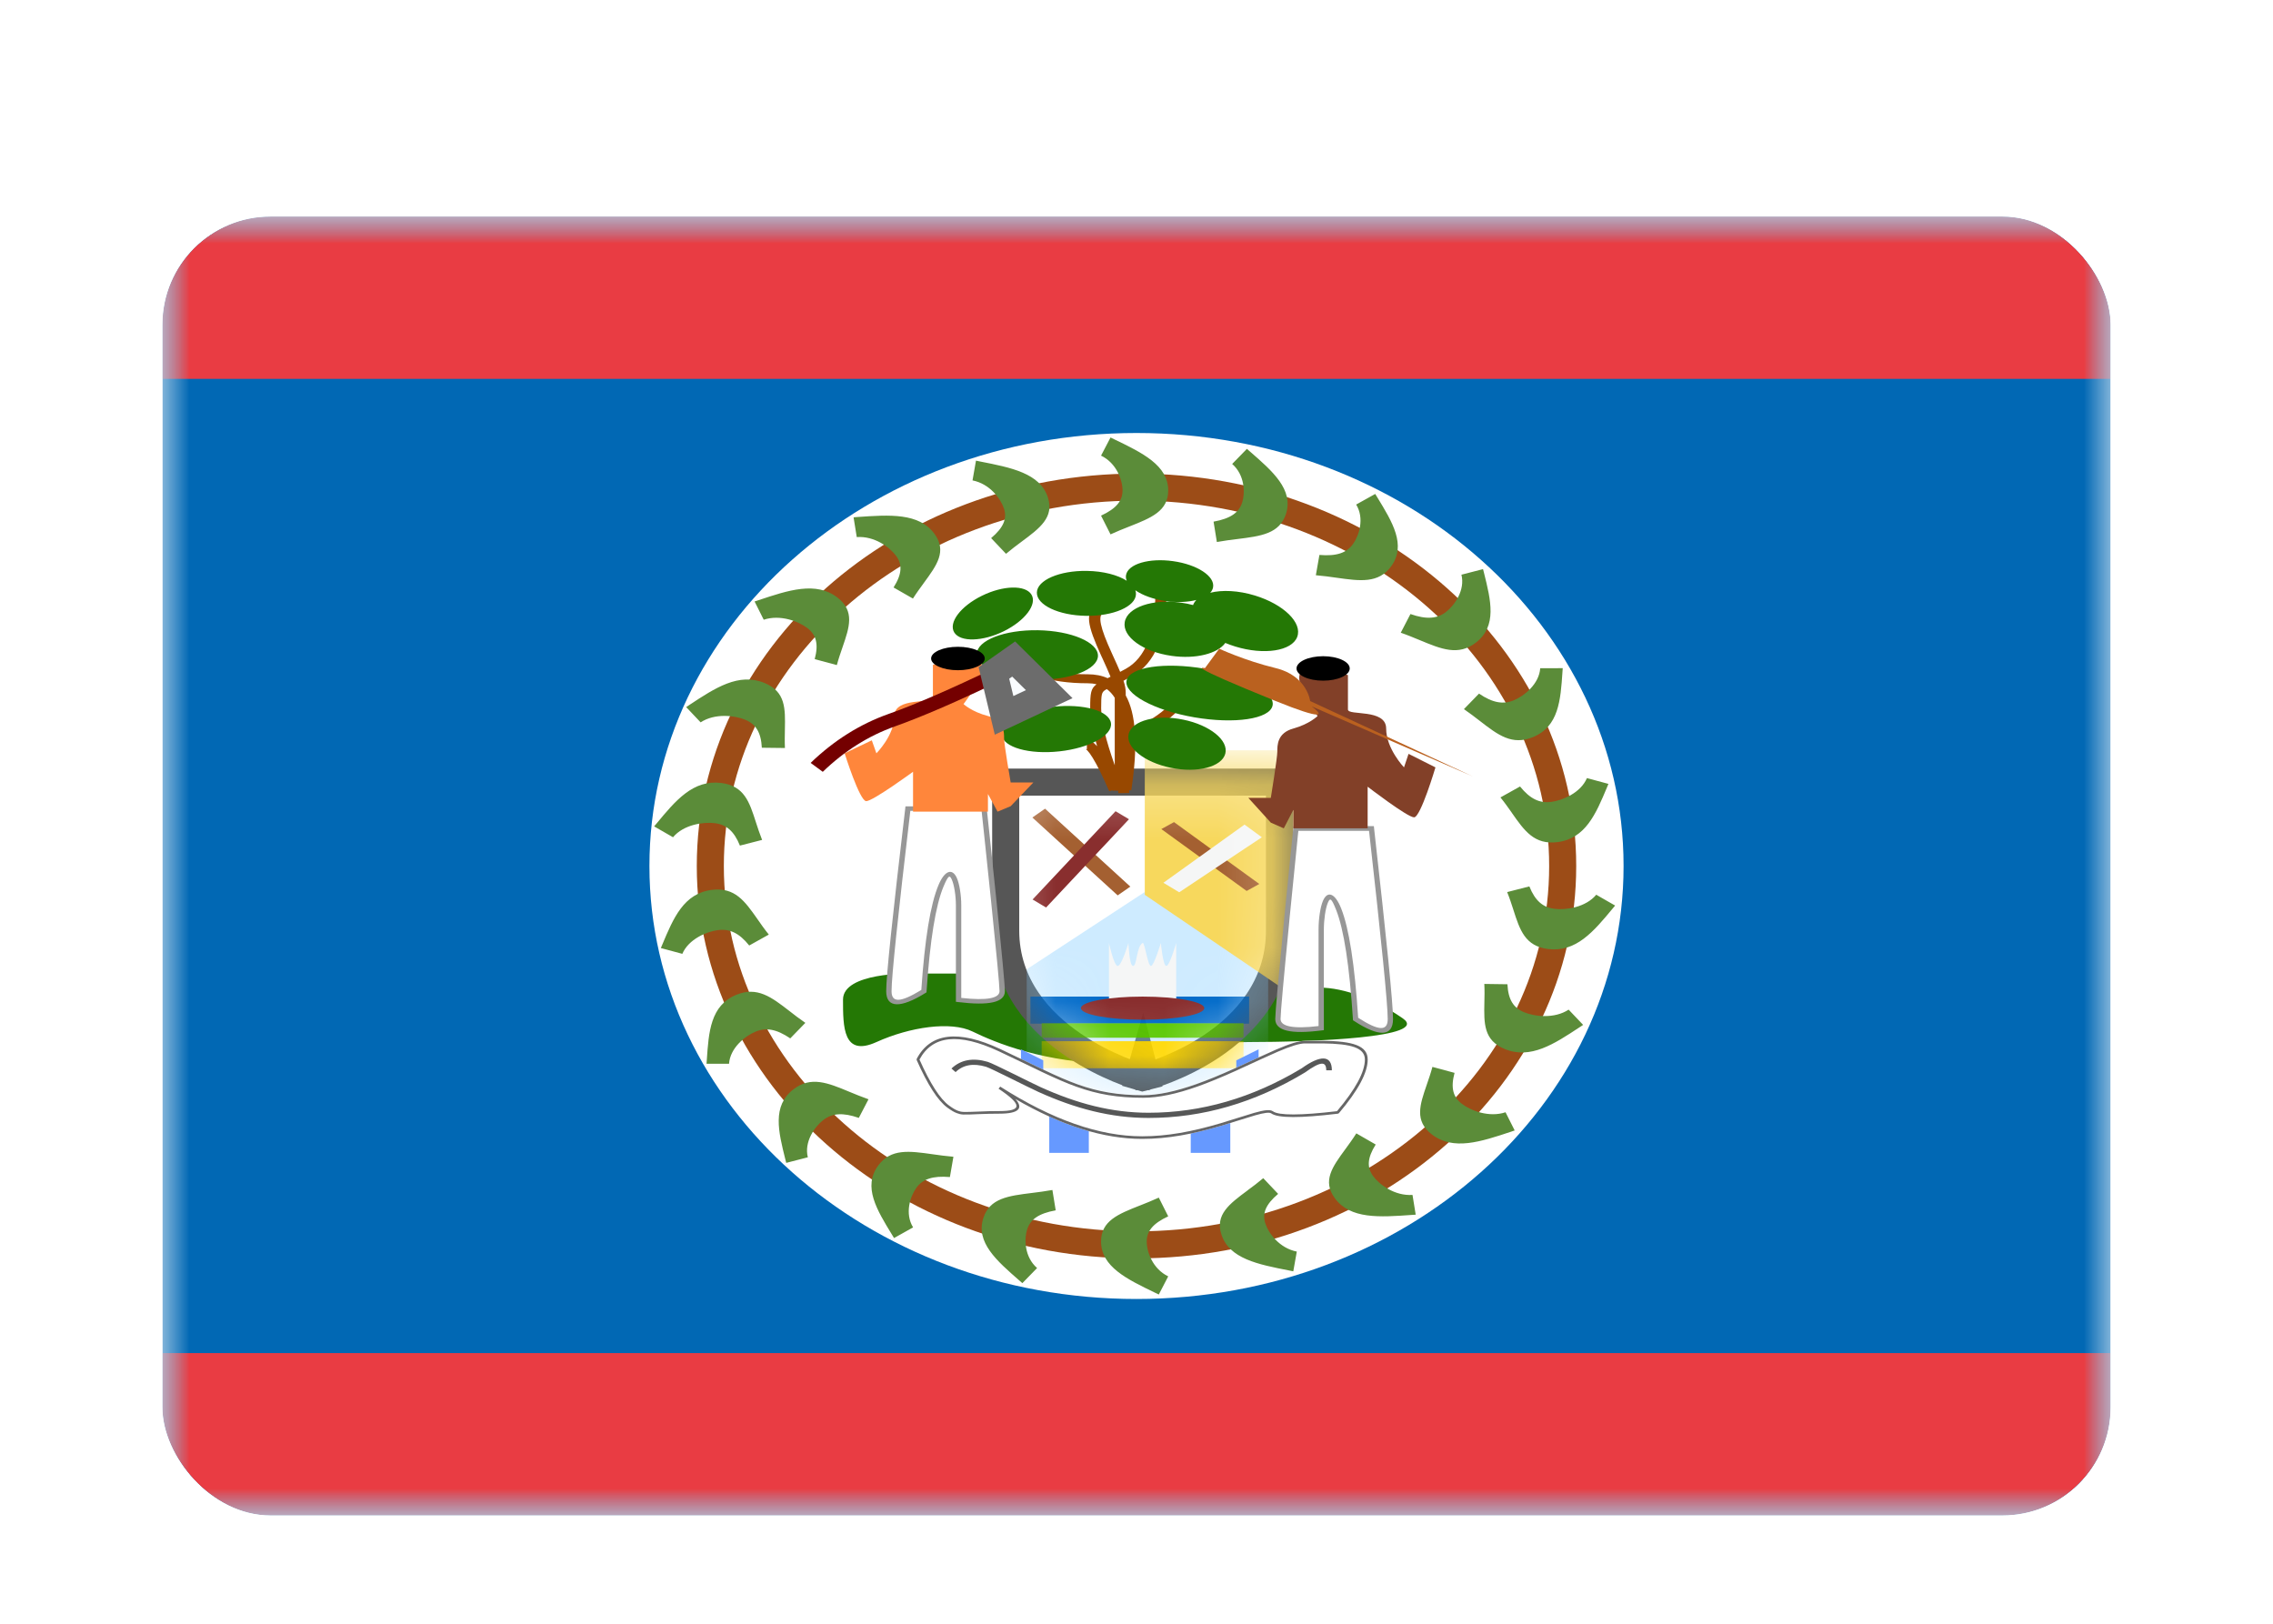 <svg width="42" height="30" viewBox="0 0 42 30" fill="none" xmlns="http://www.w3.org/2000/svg"><g id="Country=BZ - Belize, Size=sm (36x24)" filter="url(#filter0_dd_91_29068)"><g clip-path="url(#clip0_91_29068)"><g id="flag"><mask id="mask0_91_29068" style="mask-type:alpha" maskUnits="userSpaceOnUse" x="3" y="2" width="36" height="24"><rect id="mask" x="3" y="2" width="36" height="24" fill="white"/></mask><g mask="url(#mask0_91_29068)"><g id="contents"><path id="background" fill-rule="evenodd" clip-rule="evenodd" d="M3 2V26H39V2H3Z" fill="#0168B4"/><mask id="mask1_91_29068" style="mask-type:alpha" maskUnits="userSpaceOnUse" x="3" y="2" width="36" height="24"><path id="background_2" fill-rule="evenodd" clip-rule="evenodd" d="M3 2V26H39V2H3Z" fill="white"/></mask><g mask="url(#mask1_91_29068)"><path id="top" fill-rule="evenodd" clip-rule="evenodd" d="M3 2V5H39V2H3Z" fill="#E93C43"/><path id="bottom" fill-rule="evenodd" clip-rule="evenodd" d="M3 23V26H39V23H3Z" fill="#E93C43"/><g id="mark"><path id="Oval 4" d="M21 20C17.272 20 14.25 17.314 14.25 14C14.25 10.686 17.272 8 21 8C24.728 8 27.75 10.686 27.75 14C27.75 17.314 24.728 20 21 20Z" fill="#F7FCFF"/><path id="Oval 4_2" d="M21 22C16.029 22 12 18.418 12 14C12 9.582 16.029 6 21 6C25.971 6 30 9.582 30 14C30 18.418 25.971 22 21 22Z" fill="white"/><path id="Oval" fill-rule="evenodd" clip-rule="evenodd" d="M21 21C25.349 21 28.875 17.866 28.875 14C28.875 10.134 25.349 7 21 7C16.651 7 13.125 10.134 13.125 14C13.125 17.866 16.651 21 21 21Z" stroke="#9C4C17" stroke-width="0.5"/><path id="Path 2" fill-rule="evenodd" clip-rule="evenodd" d="M20.52 6.083L20.345 6.418C20.633 6.557 20.742 6.872 20.742 7.062C20.742 7.251 20.63 7.395 20.345 7.527L20.52 7.873C20.639 7.818 20.757 7.771 20.869 7.727C21.269 7.569 21.586 7.444 21.586 7.062C21.586 6.596 21.105 6.365 20.586 6.115L20.52 6.083ZM23.04 6.293L22.768 6.572C23.002 6.776 23.01 7.105 22.951 7.289C22.892 7.47 22.739 7.581 22.424 7.638L22.485 8.014C22.617 7.99 22.745 7.974 22.866 7.959C23.299 7.905 23.643 7.862 23.762 7.495C23.906 7.047 23.516 6.707 23.094 6.34L23.04 6.293ZM25.059 7.322L25.411 7.126L25.447 7.185C25.729 7.646 25.991 8.073 25.705 8.464C25.471 8.784 25.128 8.735 24.696 8.674C24.575 8.657 24.448 8.639 24.314 8.628L24.38 8.253C24.699 8.28 24.882 8.214 24.998 8.055C25.114 7.895 25.216 7.578 25.059 7.322ZM27.403 8.515L27.004 8.618C27.075 8.902 26.88 9.182 26.718 9.307C26.558 9.431 26.361 9.45 26.062 9.345L25.883 9.69C26.008 9.733 26.125 9.782 26.236 9.828C26.633 9.993 26.947 10.123 27.271 9.873C27.667 9.567 27.548 9.093 27.42 8.58L27.403 8.515ZM28.46 10.346L28.876 10.345L28.871 10.412C28.836 10.936 28.803 11.421 28.328 11.618C27.939 11.78 27.677 11.577 27.346 11.321L27.346 11.321C27.254 11.25 27.157 11.175 27.05 11.102L27.329 10.815C27.584 10.989 27.779 11.018 27.971 10.939C28.166 10.858 28.44 10.637 28.46 10.346ZM29.72 12.483L29.323 12.376C29.208 12.649 28.872 12.789 28.66 12.816C28.45 12.842 28.274 12.763 28.087 12.531L27.725 12.733C27.804 12.83 27.872 12.927 27.937 13.019L27.937 13.019L27.937 13.02C28.168 13.35 28.352 13.612 28.777 13.559C29.297 13.494 29.488 13.038 29.694 12.546L29.72 12.483ZM29.495 14.531L29.844 14.731L29.799 14.785C29.449 15.207 29.124 15.599 28.605 15.534C28.18 15.481 28.084 15.184 27.964 14.81L27.964 14.81L27.964 14.81L27.964 14.81L27.964 14.81L27.964 14.809L27.964 14.809L27.964 14.809L27.964 14.809L27.964 14.809L27.964 14.809L27.964 14.809L27.964 14.809L27.964 14.809L27.964 14.809L27.964 14.809C27.93 14.705 27.895 14.595 27.849 14.482L28.259 14.377C28.367 14.646 28.512 14.765 28.722 14.791C28.934 14.818 29.3 14.765 29.495 14.531ZM29.253 16.936L28.985 16.654C28.721 16.827 28.354 16.782 28.16 16.701C27.967 16.622 27.868 16.47 27.854 16.185L27.427 16.179C27.433 16.299 27.431 16.414 27.428 16.522V16.522V16.522V16.522C27.42 16.911 27.414 17.22 27.803 17.381C28.279 17.578 28.718 17.289 29.192 16.976L29.253 16.936ZM27.819 18.55L27.988 18.886L27.918 18.91C27.365 19.094 26.853 19.265 26.457 18.959C26.133 18.709 26.235 18.414 26.363 18.042C26.399 17.938 26.437 17.828 26.468 17.712L26.877 17.822C26.802 18.099 26.85 18.27 27.011 18.393C27.172 18.518 27.512 18.652 27.819 18.55ZM26.159 20.442L26.1 20.077C25.773 20.099 25.489 19.888 25.372 19.729C25.256 19.57 25.263 19.395 25.42 19.146L25.062 18.94C24.996 19.045 24.925 19.141 24.859 19.232C24.62 19.558 24.43 19.817 24.664 20.137C24.95 20.528 25.495 20.489 26.084 20.447L26.159 20.442ZM23.962 21.124L23.897 21.489L23.824 21.474C23.247 21.361 22.713 21.257 22.569 20.808C22.45 20.442 22.716 20.243 23.052 19.994L23.052 19.994L23.052 19.993L23.052 19.993L23.052 19.993L23.052 19.993C23.146 19.924 23.245 19.85 23.342 19.768L23.617 20.058C23.385 20.254 23.321 20.42 23.38 20.602C23.439 20.785 23.641 21.061 23.962 21.124ZM21.412 21.917L21.586 21.582C21.298 21.443 21.189 21.128 21.189 20.938C21.189 20.749 21.301 20.605 21.586 20.473L21.412 20.127C21.292 20.182 21.174 20.229 21.063 20.273L21.062 20.273L21.062 20.273C20.662 20.431 20.345 20.556 20.345 20.938C20.345 21.404 20.826 21.635 21.345 21.885L21.412 21.917ZM19.163 21.428L18.891 21.707L18.837 21.66C18.416 21.293 18.025 20.953 18.17 20.504C18.288 20.137 18.632 20.095 19.066 20.041L19.066 20.041C19.187 20.026 19.314 20.01 19.446 19.986L19.507 20.362C19.192 20.419 19.039 20.53 18.981 20.711C18.922 20.894 18.929 21.224 19.163 21.428ZM16.52 20.874L16.872 20.677C16.715 20.421 16.817 20.105 16.933 19.945C17.049 19.786 17.232 19.72 17.552 19.747L17.617 19.372C17.483 19.361 17.356 19.343 17.235 19.326C16.803 19.265 16.46 19.216 16.226 19.536C15.94 19.927 16.202 20.354 16.484 20.815L16.52 20.874ZM14.927 19.382L14.528 19.485L14.511 19.419C14.383 18.907 14.264 18.433 14.66 18.127C14.984 17.876 15.299 18.007 15.695 18.172C15.806 18.218 15.923 18.266 16.048 18.31L15.869 18.654C15.57 18.55 15.374 18.569 15.213 18.693C15.051 18.818 14.856 19.098 14.927 19.382ZM13.055 17.654L13.471 17.654C13.491 17.363 13.765 17.142 13.96 17.061C14.152 16.981 14.347 17.011 14.602 17.185L14.881 16.898C14.774 16.825 14.677 16.75 14.585 16.678C14.255 16.423 13.992 16.22 13.603 16.381C13.128 16.578 13.095 17.064 13.06 17.588L13.055 17.654ZM12.608 15.623L12.211 15.516L12.237 15.454C12.443 14.962 12.634 14.506 13.154 14.441C13.579 14.388 13.763 14.65 13.995 14.98C14.059 15.072 14.127 15.17 14.206 15.267L13.844 15.469C13.658 15.237 13.482 15.158 13.271 15.184C13.059 15.21 12.723 15.351 12.608 15.623ZM12.087 13.268L12.436 13.469C12.631 13.235 12.997 13.182 13.209 13.209C13.419 13.235 13.564 13.354 13.672 13.623L14.082 13.518C14.037 13.405 14.001 13.295 13.967 13.19C13.847 12.816 13.752 12.519 13.326 12.466C12.807 12.401 12.482 12.792 12.132 13.215L12.087 13.268ZM12.946 11.346L12.679 11.064L12.739 11.024C13.213 10.711 13.652 10.421 14.128 10.619C14.517 10.78 14.511 11.089 14.503 11.478C14.501 11.586 14.498 11.701 14.504 11.82L14.077 11.815C14.063 11.53 13.964 11.378 13.771 11.298C13.577 11.218 13.21 11.173 12.946 11.346ZM13.943 9.113L14.112 9.45C14.42 9.348 14.758 9.481 14.921 9.606C15.081 9.73 15.129 9.9 15.054 10.178L15.463 10.288C15.494 10.172 15.532 10.062 15.568 9.958C15.696 9.586 15.798 9.291 15.474 9.04C15.078 8.735 14.566 8.905 14.013 9.09L13.943 9.113ZM15.831 7.923L15.772 7.558L15.847 7.552C16.436 7.511 16.981 7.472 17.267 7.863C17.501 8.183 17.311 8.442 17.072 8.768L17.072 8.768C17.006 8.859 16.935 8.955 16.869 9.059L16.511 8.854C16.669 8.605 16.675 8.43 16.559 8.271C16.442 8.111 16.158 7.9 15.831 7.923ZM18.034 6.511L17.97 6.876C18.29 6.939 18.492 7.215 18.552 7.398C18.61 7.58 18.547 7.745 18.314 7.942L18.589 8.232C18.686 8.15 18.785 8.076 18.879 8.006C19.215 7.757 19.481 7.558 19.363 7.191C19.218 6.743 18.684 6.639 18.107 6.526C18.083 6.521 18.058 6.516 18.034 6.511Z" fill="#5B8C39"/><g id="inner"><path id="Path 4" fill-rule="evenodd" clip-rule="evenodd" d="M16.814 15.987C16.814 15.987 15.577 15.963 15.577 16.468C15.577 16.973 15.577 17.533 16.195 17.253C16.814 16.973 17.57 16.863 17.97 17.058C18.37 17.253 19.303 17.65 20.617 17.65C21.931 17.65 21.843 17.253 23.053 17.253C24.264 17.253 26.424 17.168 25.924 16.818C25.423 16.468 24.834 16.247 24.385 16.247C23.935 16.247 23.59 16.247 22.645 15.835C21.7 15.423 20.644 15.386 19.581 15.518C18.517 15.651 18.377 15.987 17.748 15.987C17.119 15.987 16.814 15.987 16.814 15.987Z" fill="#247805"/><g id="middle"><path id="Rectangle" d="M21.113 17.65C21.176 17.892 21.176 17.892 21.176 17.892L21.176 17.892L21.177 17.892L21.179 17.891L21.185 17.889L21.207 17.883C21.226 17.878 21.253 17.87 21.287 17.859C21.354 17.837 21.448 17.805 21.561 17.76C21.786 17.671 22.088 17.53 22.392 17.327C22.996 16.922 23.642 16.241 23.642 15.192V15.184V15.176V15.168V15.16V15.152V15.144V15.136V15.128V15.12V15.112V15.104V15.097V15.089V15.081V15.073V15.065V15.057V15.049V15.041V15.034V15.026V15.018V15.01V15.002V14.994V14.986V14.979V14.971V14.963V14.955V14.947V14.94V14.932V14.924V14.916V14.909V14.901V14.893V14.885V14.878V14.87V14.862V14.854V14.847V14.839V14.831V14.824V14.816V14.808V14.801V14.793V14.786V14.778V14.77V14.763V14.755V14.747V14.74V14.732V14.725V14.717V14.709V14.702V14.694V14.687V14.679V14.672V14.664V14.657V14.649V14.642V14.634V14.627V14.619V14.612V14.604V14.597V14.589V14.582V14.575V14.567V14.56V14.552V14.545V14.537V14.53V14.523V14.515V14.508V14.501V14.493V14.486V14.479V14.472V14.464V14.457V14.45V14.442V14.435V14.428V14.421V14.413V14.406V14.399V14.392V14.385V14.377V14.37V14.363V14.356V14.349V14.342V14.335V14.327V14.32V14.313V14.306V14.299V14.292V14.285V14.278V14.271V14.264V14.257V14.25V14.243V14.236V14.229V14.222V14.215V14.208V14.201V14.194V14.187V14.18V14.173V14.166V14.16V14.153V14.146V14.139V14.132V14.126V14.119V14.112V14.105V14.098V14.092V14.085V14.078V14.071V14.065V14.058V14.051V14.045V14.038V14.031V14.025V14.018V14.011V14.005V13.998V13.992V13.985V13.978V13.972V13.965V13.959V13.952V13.946V13.939V13.933V13.926V13.92V13.913V13.907V13.901V13.894V13.888V13.881V13.875V13.869V13.862V13.856V13.85V13.843V13.837V13.831V13.825V13.818V13.812V13.806V13.8V13.793V13.787V13.781V13.775V13.769V13.763V13.757V13.75V13.744V13.738V13.732V13.726V13.72V13.714V13.708V13.702V13.696V13.69V13.684V13.678V13.672V13.666V13.66V13.654V13.649V13.643V13.637V13.631V13.625V13.619V13.614V13.608V13.602V13.596V13.591V13.585V13.579V13.573V13.568V13.562V13.556V13.551V13.545V13.54V13.534V13.528V13.523V13.517V13.512V13.506V13.501V13.495V13.49V13.484V13.479V13.473V13.468V13.463V13.457V13.452V13.447V13.441V13.436V13.431V13.425V13.42V13.415V13.41V13.404V13.399V13.394V13.389V13.384V13.379V13.373V13.368V13.363V13.358V13.353V13.348V13.343V13.338V13.333V13.328V13.323V13.318V13.313V13.308V13.303V13.299V13.294V13.289V13.284V13.279V13.274V13.27V13.265V13.26V13.255V13.251V13.246V13.241V13.236V13.232V13.227V13.223V13.218V13.213V13.209V13.204V13.2V13.195V13.191V13.186V13.182V13.178V13.173V13.169V13.164V13.16V13.156V13.151V13.147V13.143V13.138V13.134V13.13V13.126V13.121V13.117V13.113V13.109V13.105V13.101V13.097V13.092V13.088V13.084V13.08V13.076V13.072V13.069V13.065V13.061V13.057V13.053V13.049V13.045V13.041V13.037V13.034V13.03V13.026V13.022V13.019V13.015V13.011V13.008V13.004V12.898V12.813V12.811V12.809V12.807V12.804V12.802V12.8V12.798V12.796V12.794V12.791V12.789V12.787V12.785V12.783V12.781V12.779V12.777V12.776V12.774V12.772V12.77V12.768V12.766V12.765V12.763V12.761V12.759V12.758V12.756V12.755V12.753V12.751V12.75V12.748V12.747V12.745V12.744V12.742V12.741V12.739V12.738V12.737V12.735V12.734V12.733V12.732V12.73V12.729V12.728V12.727V12.726V12.725V12.723V12.722V12.721V12.72V12.719V12.718V12.717V12.716V12.716V12.715V12.714V12.713V12.712V12.711V12.711V12.71V12.709V12.709V12.708V12.707V12.707V12.706V12.706V12.705V12.705V12.704V12.704V12.703V12.703V12.703V12.702V12.702V12.701V12.701V12.701V12.701V12.701V12.7V12.7V12.7V12.7V12.7V12.7L23.392 12.7H23.642V12.45H23.392H18.833H18.583V12.7H18.833L18.583 12.7V12.7V12.7V12.7V12.7V12.7V12.701V12.701V12.701V12.701V12.702V12.702V12.703V12.703V12.703V12.704V12.704V12.705V12.705V12.706V12.707V12.707V12.708V12.709V12.709V12.71V12.711V12.712V12.713V12.713V12.714V12.715V12.716V12.717V12.718V12.719V12.72V12.722V12.723V12.724V12.725V12.726V12.727V12.729V12.73V12.731V12.733V12.734V12.736V12.737V12.739V12.74V12.742V12.743V12.745V12.746V12.748V12.75V12.751V12.753V12.755V12.757V12.758V12.76V12.762V12.764V12.766V12.768V12.77V12.771V12.774V12.776V12.778V12.78V12.782V12.784V12.786V12.788V12.79V12.793V12.795V12.797V12.8V12.802V12.804V12.807V12.809V12.812V12.814V12.816V12.819V12.821V12.824V12.827V12.829V12.832V12.835V12.837V12.84V12.843V12.845V12.848V12.851V12.854V12.857V12.859V12.862V12.865V12.868V12.871V12.874V12.877V12.88V12.883V12.886V12.889V12.893V12.896V12.899V12.902V12.905V12.908V12.912V12.915V12.918V12.922V12.925V12.928V12.932V12.935V12.938V12.942V12.945V12.949V12.953V12.956V12.96V12.963V12.967V12.97V12.974V12.978V12.981V12.985V12.989V12.993V12.996V13V13.004V13.008V13.012V13.016V13.02V13.023V13.027V13.031V13.035V13.039V13.043V13.047V13.051V13.055V13.059V13.064V13.068V13.072V13.076V13.08V13.085V13.089V13.093V13.097V13.102V13.106V13.11V13.114V13.119V13.123V13.128V13.132V13.136V13.141V13.146V13.15V13.155V13.159V13.164V13.168V13.173V13.177V13.182V13.187V13.191V13.196V13.2V13.205V13.21V13.215V13.22V13.224V13.229V13.234V13.239V13.243V13.248V13.253V13.258V13.263V13.268V13.273V13.278V13.283V13.288V13.293V13.298V13.303V13.308V13.313V13.318V13.323V13.328V13.333V13.338V13.344V13.349V13.354V13.359V13.364V13.37V13.375V13.38V13.386V13.391V13.396V13.402V13.407V13.412V13.418V13.423V13.428V13.434V13.439V13.445V13.45V13.456V13.461V13.466V13.472V13.477V13.483V13.489V13.494V13.5V13.505V13.511V13.517V13.522V13.528V13.534V13.539V13.545V13.55V13.556V13.562V13.568V13.573V13.579V13.585V13.591V13.597V13.602V13.608V13.614V13.62V13.626V13.632V13.637V13.643V13.649V13.655V13.661V13.667V13.673V13.679V13.685V13.691V13.697V13.703V13.709V13.715V13.721V13.727V13.733V13.739V13.745V13.751V13.757V13.763V13.77V13.776V13.782V13.788V13.794V13.8V13.806V13.813V13.819V13.825V13.831V13.838V13.844V13.85V13.856V13.863V13.869V13.875V13.881V13.888V13.894V13.9V13.907V13.913V13.919V13.926V13.932V13.938V13.945V13.951V13.957V13.964V13.97V13.977V13.983V13.989V13.996V14.002V14.009V14.015V14.022V14.028V14.035V14.041V14.048V14.054V14.061V14.067V14.074V14.08V14.087V14.093V14.1V14.107V14.113V14.12V14.126V14.133V14.139V14.146V14.153V14.159V14.166V14.172V14.179V14.186V14.192V14.199V14.206V14.212V14.219V14.226V14.232V14.239V14.246V14.252V14.259V14.266V14.272V14.279V14.286V14.293V14.299V14.306V14.313V14.319V14.326V14.333V14.34V14.346V14.353V14.36V14.367V14.373V14.38V14.387V14.394V14.4V14.407V14.414V14.421V14.428V14.434V14.441V14.448V14.455V14.462V14.469V14.475V14.482V14.489V14.496V14.503V14.509V14.516V14.523V14.53V14.537V14.543V14.55V14.557V14.564V14.571V14.578V14.585V14.591V14.598V14.605V14.612V14.619V14.626V14.633V14.639V14.646V14.653V14.66V14.667V14.674V14.681V14.687V14.694V14.701V14.708V14.715V14.722V14.729V14.756V14.811V14.838V14.852V14.866V14.921V14.934V14.948V14.975V15.03V15.084V15.111V15.138V15.192C18.583 16.215 19.231 16.895 19.832 17.305C20.135 17.512 20.436 17.657 20.66 17.751C20.773 17.798 20.867 17.832 20.934 17.855C20.967 17.866 20.994 17.875 21.013 17.881L21.035 17.888L21.041 17.89L21.043 17.89L21.044 17.89L21.044 17.89C21.044 17.89 21.044 17.89 21.113 17.65ZM21.113 17.65L21.176 17.892L21.11 17.909L21.044 17.89L21.113 17.65Z" fill="white" stroke="#565656" stroke-width="0.5"/><mask id="mask2_91_29068" style="mask-type:alpha" maskUnits="userSpaceOnUse" x="18" y="12" width="6" height="7"><path id="Rectangle_2" d="M21.113 17.65C21.176 17.892 21.176 17.892 21.176 17.892L21.176 17.892L21.177 17.892L21.179 17.891L21.185 17.889L21.207 17.883C21.226 17.878 21.253 17.87 21.287 17.859C21.354 17.837 21.448 17.805 21.561 17.76C21.786 17.671 22.088 17.53 22.392 17.327C22.996 16.922 23.642 16.241 23.642 15.192V15.184V15.176V15.168V15.16V15.152V15.144V15.136V15.128V15.12V15.112V15.104V15.097V15.089V15.081V15.073V15.065V15.057V15.049V15.041V15.034V15.026V15.018V15.01V15.002V14.994V14.986V14.979V14.971V14.963V14.955V14.947V14.94V14.932V14.924V14.916V14.909V14.901V14.893V14.885V14.878V14.87V14.862V14.854V14.847V14.839V14.831V14.824V14.816V14.808V14.801V14.793V14.786V14.778V14.77V14.763V14.755V14.747V14.74V14.732V14.725V14.717V14.709V14.702V14.694V14.687V14.679V14.672V14.664V14.657V14.649V14.642V14.634V14.627V14.619V14.612V14.604V14.597V14.589V14.582V14.575V14.567V14.56V14.552V14.545V14.537V14.53V14.523V14.515V14.508V14.501V14.493V14.486V14.479V14.472V14.464V14.457V14.45V14.442V14.435V14.428V14.421V14.413V14.406V14.399V14.392V14.385V14.377V14.37V14.363V14.356V14.349V14.342V14.335V14.327V14.32V14.313V14.306V14.299V14.292V14.285V14.278V14.271V14.264V14.257V14.25V14.243V14.236V14.229V14.222V14.215V14.208V14.201V14.194V14.187V14.18V14.173V14.166V14.16V14.153V14.146V14.139V14.132V14.126V14.119V14.112V14.105V14.098V14.092V14.085V14.078V14.071V14.065V14.058V14.051V14.045V14.038V14.031V14.025V14.018V14.011V14.005V13.998V13.992V13.985V13.978V13.972V13.965V13.959V13.952V13.946V13.939V13.933V13.926V13.92V13.913V13.907V13.901V13.894V13.888V13.881V13.875V13.869V13.862V13.856V13.85V13.843V13.837V13.831V13.825V13.818V13.812V13.806V13.8V13.793V13.787V13.781V13.775V13.769V13.763V13.757V13.75V13.744V13.738V13.732V13.726V13.72V13.714V13.708V13.702V13.696V13.69V13.684V13.678V13.672V13.666V13.66V13.654V13.649V13.643V13.637V13.631V13.625V13.619V13.614V13.608V13.602V13.596V13.591V13.585V13.579V13.573V13.568V13.562V13.556V13.551V13.545V13.54V13.534V13.528V13.523V13.517V13.512V13.506V13.501V13.495V13.49V13.484V13.479V13.473V13.468V13.463V13.457V13.452V13.447V13.441V13.436V13.431V13.425V13.42V13.415V13.41V13.404V13.399V13.394V13.389V13.384V13.379V13.373V13.368V13.363V13.358V13.353V13.348V13.343V13.338V13.333V13.328V13.323V13.318V13.313V13.308V13.303V13.299V13.294V13.289V13.284V13.279V13.274V13.27V13.265V13.26V13.255V13.251V13.246V13.241V13.236V13.232V13.227V13.223V13.218V13.213V13.209V13.204V13.2V13.195V13.191V13.186V13.182V13.178V13.173V13.169V13.164V13.16V13.156V13.151V13.147V13.143V13.138V13.134V13.13V13.126V13.121V13.117V13.113V13.109V13.105V13.101V13.097V13.092V13.088V13.084V13.08V13.076V13.072V13.069V13.065V13.061V13.057V13.053V13.049V13.045V13.041V13.037V13.034V13.03V13.026V13.022V13.019V13.015V13.011V13.008V13.004V12.898V12.813V12.811V12.809V12.807V12.804V12.802V12.8V12.798V12.796V12.794V12.791V12.789V12.787V12.785V12.783V12.781V12.779V12.777V12.776V12.774V12.772V12.77V12.768V12.766V12.765V12.763V12.761V12.759V12.758V12.756V12.755V12.753V12.751V12.75V12.748V12.747V12.745V12.744V12.742V12.741V12.739V12.738V12.737V12.735V12.734V12.733V12.732V12.73V12.729V12.728V12.727V12.726V12.725V12.723V12.722V12.721V12.72V12.719V12.718V12.717V12.716V12.716V12.715V12.714V12.713V12.712V12.711V12.711V12.71V12.709V12.709V12.708V12.707V12.707V12.706V12.706V12.705V12.705V12.704V12.704V12.703V12.703V12.703V12.702V12.702V12.701V12.701V12.701V12.701V12.701V12.7V12.7V12.7V12.7V12.7V12.7L23.392 12.7H23.642V12.45H23.392H18.833H18.583V12.7H18.833L18.583 12.7V12.7V12.7V12.7V12.7V12.7V12.701V12.701V12.701V12.701V12.702V12.702V12.703V12.703V12.703V12.704V12.704V12.705V12.705V12.706V12.707V12.707V12.708V12.709V12.709V12.71V12.711V12.712V12.713V12.713V12.714V12.715V12.716V12.717V12.718V12.719V12.72V12.722V12.723V12.724V12.725V12.726V12.727V12.729V12.73V12.731V12.733V12.734V12.736V12.737V12.739V12.74V12.742V12.743V12.745V12.746V12.748V12.75V12.751V12.753V12.755V12.757V12.758V12.76V12.762V12.764V12.766V12.768V12.77V12.771V12.774V12.776V12.778V12.78V12.782V12.784V12.786V12.788V12.79V12.793V12.795V12.797V12.8V12.802V12.804V12.807V12.809V12.812V12.814V12.816V12.819V12.821V12.824V12.827V12.829V12.832V12.835V12.837V12.84V12.843V12.845V12.848V12.851V12.854V12.857V12.859V12.862V12.865V12.868V12.871V12.874V12.877V12.88V12.883V12.886V12.889V12.893V12.896V12.899V12.902V12.905V12.908V12.912V12.915V12.918V12.922V12.925V12.928V12.932V12.935V12.938V12.942V12.945V12.949V12.953V12.956V12.96V12.963V12.967V12.97V12.974V12.978V12.981V12.985V12.989V12.993V12.996V13V13.004V13.008V13.012V13.016V13.02V13.023V13.027V13.031V13.035V13.039V13.043V13.047V13.051V13.055V13.059V13.064V13.068V13.072V13.076V13.08V13.085V13.089V13.093V13.097V13.102V13.106V13.11V13.114V13.119V13.123V13.128V13.132V13.136V13.141V13.146V13.15V13.155V13.159V13.164V13.168V13.173V13.177V13.182V13.187V13.191V13.196V13.2V13.205V13.21V13.215V13.22V13.224V13.229V13.234V13.239V13.243V13.248V13.253V13.258V13.263V13.268V13.273V13.278V13.283V13.288V13.293V13.298V13.303V13.308V13.313V13.318V13.323V13.328V13.333V13.338V13.344V13.349V13.354V13.359V13.364V13.37V13.375V13.38V13.386V13.391V13.396V13.402V13.407V13.412V13.418V13.423V13.428V13.434V13.439V13.445V13.45V13.456V13.461V13.466V13.472V13.477V13.483V13.489V13.494V13.5V13.505V13.511V13.517V13.522V13.528V13.534V13.539V13.545V13.55V13.556V13.562V13.568V13.573V13.579V13.585V13.591V13.597V13.602V13.608V13.614V13.62V13.626V13.632V13.637V13.643V13.649V13.655V13.661V13.667V13.673V13.679V13.685V13.691V13.697V13.703V13.709V13.715V13.721V13.727V13.733V13.739V13.745V13.751V13.757V13.763V13.77V13.776V13.782V13.788V13.794V13.8V13.806V13.813V13.819V13.825V13.831V13.838V13.844V13.85V13.856V13.863V13.869V13.875V13.881V13.888V13.894V13.9V13.907V13.913V13.919V13.926V13.932V13.938V13.945V13.951V13.957V13.964V13.97V13.977V13.983V13.989V13.996V14.002V14.009V14.015V14.022V14.028V14.035V14.041V14.048V14.054V14.061V14.067V14.074V14.08V14.087V14.093V14.1V14.107V14.113V14.12V14.126V14.133V14.139V14.146V14.153V14.159V14.166V14.172V14.179V14.186V14.192V14.199V14.206V14.212V14.219V14.226V14.232V14.239V14.246V14.252V14.259V14.266V14.272V14.279V14.286V14.293V14.299V14.306V14.313V14.319V14.326V14.333V14.34V14.346V14.353V14.36V14.367V14.373V14.38V14.387V14.394V14.4V14.407V14.414V14.421V14.428V14.434V14.441V14.448V14.455V14.462V14.469V14.475V14.482V14.489V14.496V14.503V14.509V14.516V14.523V14.53V14.537V14.543V14.55V14.557V14.564V14.571V14.578V14.585V14.591V14.598V14.605V14.612V14.619V14.626V14.633V14.639V14.646V14.653V14.66V14.667V14.674V14.681V14.687V14.694V14.701V14.708V14.715V14.722V14.729V14.756V14.811V14.838V14.852V14.866V14.921V14.934V14.948V14.975V15.03V15.084V15.111V15.138V15.192C18.583 16.215 19.231 16.895 19.832 17.305C20.135 17.512 20.436 17.657 20.66 17.751C20.773 17.798 20.867 17.832 20.934 17.855C20.967 17.866 20.994 17.875 21.013 17.881L21.035 17.888L21.041 17.89L21.043 17.89L21.044 17.89L21.044 17.89C21.044 17.89 21.044 17.89 21.113 17.65ZM21.113 17.65L21.176 17.892L21.11 17.909L21.044 17.89L21.113 17.65Z" fill="white" stroke="white" stroke-width="0.5"/></mask><g mask="url(#mask2_91_29068)"><path id="Path 13" opacity="0.4" fill-rule="evenodd" clip-rule="evenodd" d="M18.971 15.909L21.146 14.485L23.433 16.07V18.327H18.971V15.909Z" fill="#84CEFF"/><path id="Rectangle 3" fill-rule="evenodd" clip-rule="evenodd" d="M19.04 16.413H23.081V16.913H19.04V16.413Z" fill="#006AC9"/><path id="Rectangle 3_2" fill-rule="evenodd" clip-rule="evenodd" d="M19.248 16.907H22.978V17.173H19.248V16.907Z" fill="#59C800"/><path id="Rectangle 3_3" fill-rule="evenodd" clip-rule="evenodd" d="M19.248 17.237H22.978V17.737H19.248V17.237Z" fill="#FFD800"/><path id="Path 14" fill-rule="evenodd" clip-rule="evenodd" d="M24.067 16.511L21.153 14.533L21.153 11.862H24.067V16.511Z" fill="#F7D85D"/><path id="Rectangle 2" fill-rule="evenodd" clip-rule="evenodd" d="M20.491 15.422C20.491 15.422 20.583 15.847 20.653 15.847C20.724 15.847 20.851 15.422 20.851 15.422C20.851 15.422 20.866 15.847 20.937 15.847C21.008 15.847 20.999 15.491 21.112 15.422C21.153 15.398 21.205 15.845 21.268 15.847C21.321 15.849 21.45 15.422 21.45 15.422C21.45 15.422 21.489 15.847 21.551 15.847C21.612 15.847 21.734 15.422 21.734 15.422V16.495H20.491V15.422Z" fill="#F5F6F6"/><path id="Oval 2" fill-rule="evenodd" clip-rule="evenodd" d="M21.113 16.84C21.742 16.84 22.252 16.744 22.252 16.626C22.252 16.508 21.742 16.413 21.113 16.413C20.483 16.413 19.973 16.508 19.973 16.626C19.973 16.744 20.483 16.84 21.113 16.84Z" fill="#892E2E"/><path id="Path 2_2" d="M19.076 13.104L19.31 12.941L20.886 14.381L20.652 14.543L19.076 13.104Z" fill="#A46031"/><path id="Path 3" d="M19.329 14.767L19.08 14.619L20.613 12.988L20.861 13.136L19.329 14.767Z" fill="#892E2E"/><path id="Path 2_3" d="M21.459 13.318L21.693 13.189L23.269 14.332L23.035 14.461L21.459 13.318Z" fill="#A46031"/><path id="Path 3_2" d="M21.789 14.486L21.497 14.31L22.996 13.235L23.316 13.469L21.789 14.486Z" fill="#F5F6F6"/></g></g><g id="ribbon"><g id="Group 2"><path id="Rectangle 4" fill-rule="evenodd" clip-rule="evenodd" d="M19.388 18.535L20.119 18.738V19.3H19.388V18.535Z" fill="#6699FF"/><path id="Rectangle 4_2" fill-rule="evenodd" clip-rule="evenodd" d="M18.865 17.387L19.277 17.591V18.152H18.865V17.387Z" fill="#6699FF"/></g><g id="Group 2_2"><path id="Rectangle 4_3" fill-rule="evenodd" clip-rule="evenodd" d="M22.733 18.535L22.002 18.738V19.3H22.733V18.535Z" fill="#6699FF"/><path id="Rectangle 4_4" fill-rule="evenodd" clip-rule="evenodd" d="M23.256 17.387L22.844 17.591V18.152H23.256V17.387Z" fill="#6699FF"/></g><g id="ribbon_2"><path id="Path 17" d="M18.467 18.576C18.333 18.576 18.221 18.579 18.094 18.584C17.785 18.598 17.765 18.597 17.68 18.566C17.629 18.547 17.578 18.517 17.504 18.463C17.33 18.336 17.142 18.044 16.938 17.585L16.938 17.565C17.19 17.081 17.708 17.021 18.479 17.38C18.681 17.475 19.273 17.761 19.268 17.758C19.538 17.886 19.726 17.968 19.912 18.035C20.296 18.172 20.659 18.235 21.124 18.235C21.403 18.235 21.727 18.164 22.104 18.031C22.322 17.954 22.549 17.86 22.826 17.735C22.862 17.719 23.441 17.451 23.584 17.39C23.835 17.282 24 17.231 24.114 17.231C24.145 17.231 24.169 17.23 24.229 17.23C24.333 17.23 24.383 17.23 24.443 17.23C24.998 17.236 25.272 17.319 25.272 17.576C25.272 17.819 25.095 18.148 24.74 18.567L24.723 18.576C24.022 18.66 23.615 18.66 23.49 18.571C23.456 18.547 23.363 18.558 23.191 18.607C23.113 18.629 22.696 18.762 22.567 18.799C22.031 18.957 21.572 19.042 21.104 19.042C20.391 19.042 19.611 18.797 18.764 18.306C18.918 18.479 18.82 18.576 18.467 18.576Z" fill="white"/><path id="Path 17_2" fill-rule="evenodd" clip-rule="evenodd" d="M18.094 18.584C18.221 18.579 18.333 18.576 18.467 18.576C18.82 18.576 18.918 18.479 18.764 18.306C19.611 18.797 20.391 19.042 21.104 19.042C21.572 19.042 22.031 18.957 22.567 18.799C22.633 18.78 22.773 18.736 22.905 18.695C23.032 18.655 23.153 18.618 23.191 18.607C23.363 18.558 23.456 18.547 23.49 18.571C23.615 18.66 24.022 18.66 24.723 18.576L24.74 18.567C25.095 18.148 25.272 17.819 25.272 17.576C25.272 17.319 24.998 17.236 24.443 17.23C24.383 17.23 24.333 17.23 24.229 17.23C24.169 17.23 24.145 17.231 24.114 17.231C24 17.231 23.835 17.282 23.584 17.39C23.471 17.438 23.085 17.616 22.911 17.696C22.865 17.717 22.833 17.732 22.826 17.735C22.549 17.86 22.322 17.954 22.104 18.031C21.727 18.164 21.403 18.235 21.124 18.235C20.659 18.235 20.296 18.172 19.912 18.035C19.726 17.968 19.538 17.886 19.268 17.758C19.273 17.761 18.681 17.475 18.479 17.38C17.708 17.021 17.19 17.081 16.938 17.565L16.938 17.585C17.142 18.044 17.33 18.336 17.504 18.463C17.578 18.517 17.629 18.547 17.68 18.566C17.765 18.597 17.785 18.598 18.094 18.584ZM17.699 18.522C17.654 18.505 17.607 18.477 17.537 18.426C17.372 18.306 17.189 18.023 16.99 17.576C17.229 17.13 17.712 17.077 18.455 17.423C18.657 17.517 19.249 17.803 19.244 17.801C19.515 17.929 19.705 18.012 19.893 18.079C20.283 18.219 20.652 18.282 21.124 18.282C21.41 18.282 21.74 18.211 22.123 18.076C22.342 17.998 22.571 17.903 22.849 17.778C22.856 17.774 22.888 17.76 22.935 17.738C23.11 17.657 23.494 17.481 23.606 17.433C23.85 17.329 24.01 17.278 24.114 17.278C24.145 17.278 24.169 17.278 24.229 17.278C24.333 17.277 24.383 17.277 24.442 17.278C24.968 17.284 25.22 17.359 25.22 17.576C25.22 17.804 25.049 18.122 24.705 18.53C24.029 18.61 23.63 18.61 23.522 18.533C23.468 18.495 23.366 18.507 23.175 18.561C23.136 18.572 23.015 18.61 22.886 18.65C22.755 18.691 22.616 18.735 22.551 18.754C22.02 18.91 21.566 18.994 21.104 18.994C20.317 18.994 19.442 18.689 18.482 18.076L18.451 18.115C18.89 18.408 18.89 18.528 18.467 18.528C18.332 18.528 18.22 18.531 18.091 18.537C17.793 18.549 17.774 18.549 17.699 18.522Z" fill="#666666"/><path id="Path 18" d="M17.657 17.808L17.581 17.742C17.752 17.579 17.978 17.538 18.25 17.618C18.356 17.649 19.045 18.003 19.229 18.086C19.901 18.39 20.542 18.559 21.222 18.559C22.199 18.559 23.144 18.285 24.052 17.738C24.396 17.49 24.61 17.49 24.61 17.775H24.506C24.506 17.605 24.405 17.605 24.113 17.815C23.185 18.375 22.221 18.655 21.222 18.655C20.523 18.655 19.868 18.482 19.183 18.172C18.99 18.085 18.312 17.737 18.218 17.709C17.982 17.64 17.798 17.673 17.657 17.808Z" fill="#565757"/></g></g><g id="tree"><path id="Combined Shape" fill-rule="evenodd" clip-rule="evenodd" d="M21.552 8.944L21.348 8.944C21.353 9.687 21.166 10.156 20.802 10.357C20.773 10.373 20.737 10.392 20.698 10.413C20.663 10.33 20.619 10.231 20.561 10.106L20.543 10.066C20.327 9.593 20.279 9.375 20.39 9.317L20.28 9.177C20.035 9.306 20.088 9.545 20.352 10.124L20.371 10.164C20.436 10.307 20.485 10.416 20.52 10.503L20.498 10.514C20.487 10.519 20.476 10.525 20.466 10.53C20.36 10.482 20.238 10.458 20.098 10.458C19.45 10.458 19.002 10.307 18.741 10.009L18.575 10.105C18.878 10.452 19.39 10.624 20.098 10.624C20.156 10.624 20.21 10.63 20.261 10.643C20.157 10.721 20.144 10.803 20.144 11.084C20.144 11.261 20.186 11.494 20.272 11.787C20.206 11.712 20.145 11.676 20.083 11.676V11.842C20.074 11.842 20.068 11.841 20.065 11.841L20.064 11.841C20.07 11.845 20.079 11.852 20.09 11.863C20.118 11.892 20.153 11.94 20.192 12.004C20.275 12.139 20.377 12.344 20.496 12.619L20.559 12.601L20.564 12.613L20.598 12.604V12.609H20.662L20.663 12.655L20.866 12.651C20.866 12.634 20.866 12.616 20.865 12.599L20.904 12.603C20.945 12.332 20.969 12.085 20.976 11.865C21.047 11.689 21.152 11.562 21.29 11.483C21.638 11.284 21.841 11.092 21.897 10.902L21.699 10.864C21.658 11.006 21.484 11.169 21.173 11.347C21.096 11.391 21.029 11.445 20.969 11.51C20.95 11.237 20.894 11.016 20.801 10.849V10.8C20.801 10.733 20.79 10.667 20.76 10.577C20.818 10.547 20.873 10.519 20.916 10.495C21.35 10.255 21.557 9.736 21.552 8.944ZM20.452 10.732C20.508 10.773 20.556 10.826 20.598 10.892V12.139C20.431 11.669 20.347 11.316 20.347 11.084C20.347 10.824 20.356 10.791 20.423 10.748C20.428 10.745 20.438 10.739 20.452 10.732ZM20.062 11.839L20.063 11.84L20.064 11.841L20.062 11.839Z" fill="#984800"/><path id="Combined Shape_2" fill-rule="evenodd" clip-rule="evenodd" d="M22.106 9.085C21.952 9.125 21.755 9.135 21.545 9.106C21.313 9.073 21.112 8.999 20.979 8.906C20.987 8.929 20.991 8.953 20.99 8.977C20.986 9.206 20.572 9.386 20.066 9.378C19.561 9.37 19.154 9.178 19.159 8.948C19.163 8.719 19.577 8.54 20.083 8.548C20.387 8.552 20.655 8.624 20.82 8.73C20.805 8.695 20.8 8.659 20.807 8.624C20.843 8.42 21.233 8.305 21.677 8.368C22.121 8.43 22.451 8.646 22.415 8.85C22.409 8.887 22.39 8.921 22.362 8.952C22.581 8.896 22.882 8.909 23.189 9.003C23.721 9.166 24.07 9.508 23.969 9.769C23.869 10.029 23.356 10.108 22.825 9.945C22.761 9.925 22.699 9.903 22.641 9.879C22.498 10.077 22.096 10.181 21.65 10.118C21.123 10.044 20.734 9.764 20.783 9.492C20.831 9.22 21.298 9.06 21.825 9.135C21.902 9.145 21.975 9.16 22.045 9.179C22.058 9.145 22.079 9.113 22.106 9.085ZM19.058 8.984C19.17 9.164 18.942 9.468 18.549 9.662C18.156 9.855 17.746 9.866 17.633 9.686C17.521 9.505 17.748 9.202 18.142 9.008C18.535 8.814 18.945 8.804 19.058 8.984ZM20.288 10.118C20.282 10.37 19.777 10.567 19.159 10.557C18.541 10.548 18.044 10.335 18.049 10.083C18.054 9.831 18.559 9.635 19.177 9.644C19.795 9.654 20.292 9.866 20.288 10.118ZM19.575 11.882C20.133 11.821 20.56 11.587 20.528 11.36C20.497 11.132 20.019 10.997 19.461 11.058C18.904 11.119 18.477 11.352 18.508 11.58C18.54 11.808 19.017 11.943 19.575 11.882ZM21.633 12.185C22.126 12.287 22.577 12.169 22.641 11.924C22.705 11.678 22.357 11.397 21.864 11.296C21.371 11.194 20.92 11.312 20.856 11.557C20.792 11.803 21.14 12.084 21.633 12.185ZM22.068 11.253C22.813 11.381 23.46 11.285 23.514 11.037C23.569 10.79 23.009 10.485 22.264 10.356C21.519 10.228 20.871 10.324 20.817 10.572C20.763 10.819 21.323 11.124 22.068 11.253Z" fill="#247805"/></g><g id="left"><path id="Path 15" fill-rule="evenodd" clip-rule="evenodd" d="M16.776 12.939C16.776 12.939 16.424 15.909 16.424 16.312C16.424 16.714 17.072 16.312 17.072 16.312C17.072 16.312 17.167 14.893 17.387 14.367C17.608 13.84 17.712 14.418 17.712 14.726C17.712 15.034 17.712 16.473 17.712 16.473C17.712 16.473 18.518 16.57 18.518 16.312C18.518 16.053 18.183 12.939 18.183 12.939H16.963H16.776Z" fill="white"/><path id="Path 15_2" fill-rule="evenodd" clip-rule="evenodd" d="M16.731 12.898L16.727 12.935C16.492 14.918 16.375 16.041 16.375 16.312C16.375 16.63 16.643 16.63 17.101 16.346L17.12 16.334L17.121 16.314C17.184 15.372 17.289 14.727 17.434 14.38C17.522 14.172 17.547 14.162 17.586 14.248C17.632 14.349 17.663 14.554 17.663 14.726V16.509L17.705 16.514C18.271 16.583 18.568 16.523 18.568 16.312C18.568 16.201 18.51 15.589 18.411 14.63L18.4 14.525C18.363 14.17 18.324 13.796 18.285 13.426L18.247 13.07L18.236 12.97L18.232 12.935L18.228 12.898H16.731ZM17.024 16.29C16.632 16.53 16.474 16.527 16.474 16.312C16.474 16.047 16.59 14.935 16.821 12.981H18.138L18.148 13.077L18.186 13.434C18.225 13.803 18.265 14.178 18.301 14.532L18.312 14.638C18.41 15.589 18.469 16.205 18.469 16.312C18.469 16.442 18.242 16.491 17.762 16.437V14.726C17.762 14.545 17.73 14.331 17.679 14.218C17.594 14.033 17.453 14.085 17.341 14.353C17.193 14.706 17.087 15.351 17.024 16.29Z" fill="#979797"/><path id="Path 16" fill-rule="evenodd" clip-rule="evenodd" d="M15.607 11.918C15.607 11.918 15.884 12.802 16.006 12.802C16.129 12.802 16.871 12.259 16.871 12.259V12.996H18.255V12.67L18.433 12.996L18.675 12.895L19.094 12.457H18.675C18.675 12.457 18.553 11.752 18.553 11.641C18.553 11.53 18.558 11.309 18.255 11.229C17.953 11.15 17.804 11.008 17.804 11.008C17.804 11.008 18.456 10.178 17.96 10.178C17.463 10.178 17.238 10.285 17.238 10.285C17.238 10.285 17.238 10.778 17.238 10.893C17.238 11.008 16.526 10.872 16.526 11.229C16.526 11.587 16.194 11.918 16.194 11.918L16.109 11.678L15.607 11.918Z" fill="#FF863B"/><path id="Oval 3" fill-rule="evenodd" clip-rule="evenodd" d="M17.7 10.383C17.974 10.383 18.196 10.286 18.196 10.166C18.196 10.047 17.974 9.95 17.7 9.95C17.427 9.95 17.205 10.047 17.205 10.166C17.205 10.286 17.427 10.383 17.7 10.383Z" fill="black"/><path id="Path 5" d="M15.203 12.26L14.979 12.095C15.41 11.68 15.89 11.378 16.418 11.191C16.917 11.014 17.57 10.73 18.375 10.342L18.523 10.559C17.708 10.953 17.045 11.24 16.533 11.422C16.049 11.594 15.605 11.873 15.203 12.26Z" fill="#740000"/><path id="Path 6" fill-rule="evenodd" clip-rule="evenodd" d="M18.365 10.433L18.553 11.217L19.387 10.825L18.73 10.176L18.365 10.433Z" fill="#F9FCFF" stroke="#6C6C6C" stroke-width="0.5"/></g><g id="right"><path id="Path 15_3" fill-rule="evenodd" clip-rule="evenodd" d="M25.341 13.307C25.341 13.307 25.69 16.407 25.69 16.827C25.69 17.247 25.048 16.827 25.048 16.827C25.048 16.827 24.953 15.347 24.735 14.797C24.516 14.247 24.413 14.851 24.413 15.172C24.413 15.493 24.413 16.995 24.413 16.995C24.413 16.995 23.613 17.097 23.613 16.827C23.613 16.557 23.946 13.307 23.946 13.307H25.155H25.341Z" fill="white"/><path id="Path 15_4" fill-rule="evenodd" clip-rule="evenodd" d="M25.386 13.263L25.39 13.303C25.623 15.372 25.74 16.545 25.74 16.827C25.74 17.16 25.474 17.16 25.019 16.862L25 16.85L24.999 16.83C24.936 15.847 24.832 15.173 24.689 14.811C24.602 14.593 24.577 14.584 24.538 14.674C24.492 14.778 24.462 14.993 24.462 15.172V17.033L24.42 17.038C23.859 17.11 23.564 17.048 23.564 16.827C23.564 16.711 23.622 16.073 23.72 15.072L23.73 14.962C23.767 14.592 23.806 14.201 23.845 13.815L23.883 13.443L23.893 13.34L23.897 13.303L23.901 13.263H25.386ZM25.096 16.804C25.484 17.055 25.642 17.051 25.642 16.827C25.642 16.551 25.526 15.39 25.297 13.351H23.991L23.98 13.451L23.943 13.823C23.904 14.209 23.865 14.599 23.828 14.97L23.818 15.08C23.72 16.073 23.662 16.715 23.662 16.827C23.662 16.962 23.887 17.014 24.364 16.957V15.172C24.364 14.983 24.395 14.759 24.446 14.642C24.53 14.449 24.67 14.503 24.781 14.782C24.928 15.151 25.032 15.824 25.096 16.804Z" fill="#979797"/><path id="Path 16_2" fill-rule="evenodd" clip-rule="evenodd" d="M26.524 12.178C26.524 12.178 26.25 13.101 26.129 13.101C26.007 13.101 25.271 12.535 25.271 12.535V13.304H23.898V12.963L23.722 13.304L23.482 13.199L23.066 12.741H23.482C23.482 12.741 23.602 12.006 23.602 11.889C23.602 11.773 23.597 11.543 23.898 11.46C24.198 11.377 24.346 11.229 24.346 11.229C24.346 11.229 23.699 10.363 24.191 10.363C24.684 10.363 24.907 10.474 24.907 10.474C24.907 10.474 24.907 10.988 24.907 11.109C24.907 11.229 25.613 11.087 25.613 11.46C25.613 11.833 25.943 12.178 25.943 12.178L26.027 11.928L26.524 12.178Z" fill="#824028"/><path id="Oval 3_2" fill-rule="evenodd" clip-rule="evenodd" d="M24.449 10.576C24.177 10.576 23.957 10.475 23.957 10.35C23.957 10.226 24.177 10.124 24.449 10.124C24.72 10.124 24.94 10.226 24.94 10.35C24.94 10.475 24.72 10.576 24.449 10.576Z" fill="black"/><path id="Path 12" d="M27.216 12.346L24.209 10.953C24.209 10.953 24.154 10.485 23.573 10.344C22.992 10.203 22.529 9.985 22.529 9.985L22.265 10.344C22.265 10.344 21.794 10.233 23.573 10.953C25.352 11.672 23.506 10.563 24.012 10.953L27.216 12.346Z" fill="#BA611F"/></g></g></g></g></g></g></g></g></g><defs><filter id="filter0_dd_91_29068" x="0" y="0" width="42" height="30" filterUnits="userSpaceOnUse" color-interpolation-filters="sRGB"><feFlood flood-opacity="0" result="BackgroundImageFix"/><feColorMatrix in="SourceAlpha" values="0 0 0 0 0 0 0 0 0 0 0 0 0 0 0 0 0 0 127 0" result="hardAlpha"/><feOffset dy="1"/><feGaussianBlur stdDeviation="1"/><feColorMatrix values="0 0 0 0 0.063 0 0 0 0 0.094 0 0 0 0 0.157 0 0 0 0.06 0"/><feBlend in2="BackgroundImageFix" result="effect1_dropShadow_91_29068"/><feColorMatrix in="SourceAlpha" values="0 0 0 0 0 0 0 0 0 0 0 0 0 0 0 0 0 0 127 0" result="hardAlpha"/><feOffset dy="1"/><feGaussianBlur stdDeviation="1.5"/><feColorMatrix values="0 0 0 0 0.063 0 0 0 0 0.094 0 0 0 0 0.157 0 0 0 0.1 0"/><feBlend in2="effect1_dropShadow_91_29068" result="effect2_dropShadow_91_29068"/><feBlend in="SourceGraphic" in2="effect2_dropShadow_91_29068" result="shape"/></filter><clipPath id="clip0_91_29068"><rect x="3" y="2" width="36" height="24" rx="2" fill="white"/></clipPath></defs></svg>